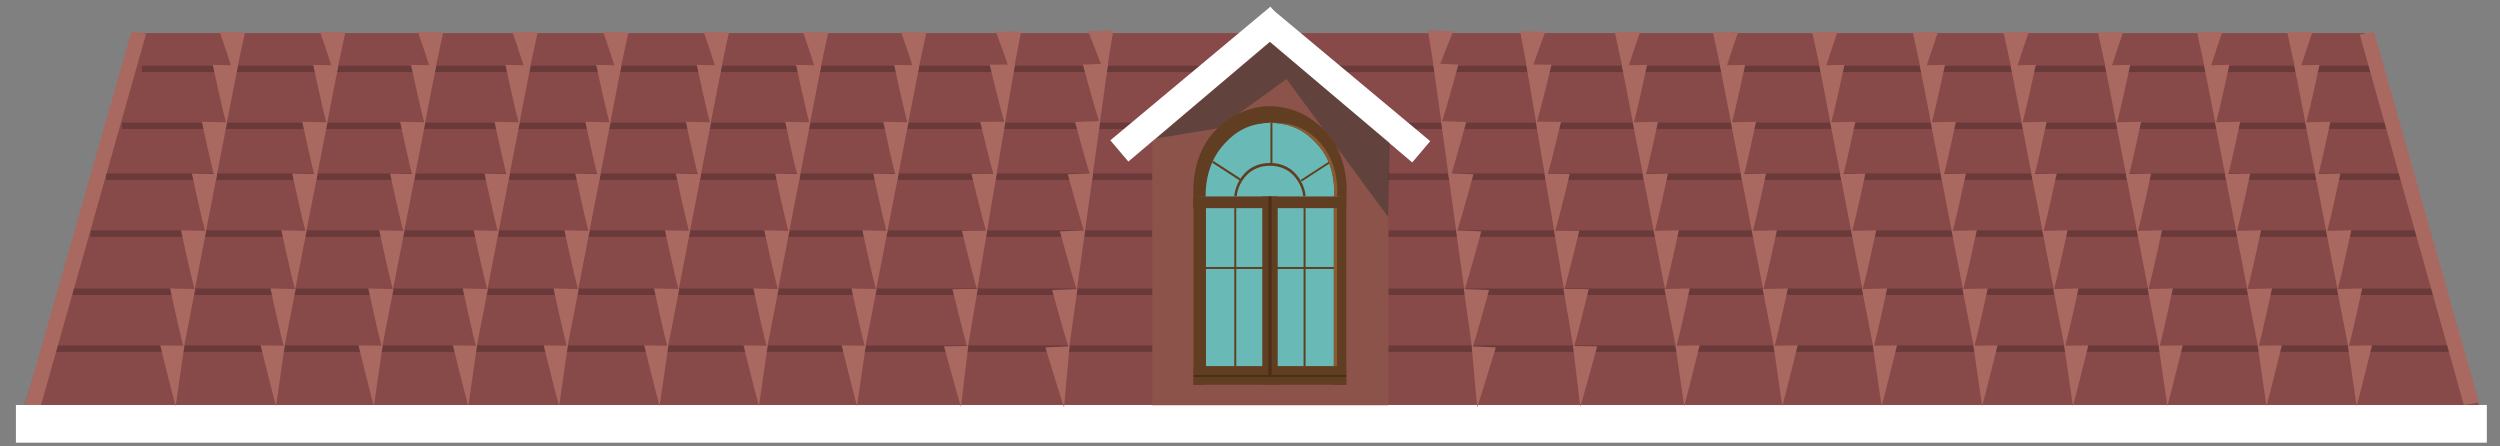 <svg xmlns="http://www.w3.org/2000/svg" width="1400" height="250" viewBox="0 0 370.417 66.146"><rect x="0" y="0" width="370.417" height="66.146" fill="#808080" stroke="none"/><path d="M20.76 4.896h329.598l16.958 55.273H3.584Z" style="fill:#884949;fill-opacity:1;stroke-width:7.107"/><path d="M7.697 51.186h356.597v.952H7.697z" style="fill:#6a3939;fill-opacity:1;stroke-width:9.073"/><path d="M10.726 42.752h350.972v.952H10.726z" style="fill:#6a3939;fill-opacity:1;stroke-width:9.001"/><path d="M13.43 34.138h345.563v.952H13.43z" style="fill:#6a3939;fill-opacity:1;stroke-width:8.931"/><path d="M15.702 25.703h341.02v.952H15.702z" style="fill:#6a3939;fill-opacity:1;stroke-width:8.872"/><path d="M18.081 18.166h335.72v.952H18.081z" style="fill:#6a3939;fill-opacity:1;stroke-width:8.803"/><path d="M21.002 9.732h330.527v.952H21.002z" style="fill:#6a3939;fill-opacity:1;stroke-width:8.735"/><path d="m19.485 4.63 2.167.376L5.969 60.387l-2.294-.38Z" style="fill:#a96960;fill-opacity:1;stroke-width:9.805"/><path d="M70.591 51.567c-.634-2.327-2.03-8.842-2.03-8.842l3.743.066z" style="fill:#a96960;fill-opacity:1;stroke-width:10.959"/><path d="M72.206 42.953c-.634-2.327-2.03-8.842-2.03-8.842l3.743.066z" style="fill:#a96960;fill-opacity:1;stroke-width:10.959"/><path d="M73.821 34.564c-.634-2.327-2.03-8.843-2.03-8.843l3.743.067zm-4.435 25.632c-.635-2.327-2.284-9.033-2.284-9.033l3.584.035z" style="fill:#a96960;fill-opacity:1;stroke-width:10.959"/><path d="M75.302 26.892c-.635-2.327-2.03-8.843-2.03-8.843l3.743.067z" style="fill:#a96960;fill-opacity:1;stroke-width:10.959"/><path d="M76.917 18.457c-.634-2.327-2.03-8.842-2.03-8.842l3.743.066z" style="fill:#a96960;fill-opacity:1;stroke-width:10.959"/><path d="M78.173 11.683c-.634-2.327-2.254-6.958-2.254-6.958l3.743.066zM56.602 51.567c-.635-2.327-2.03-8.842-2.03-8.842l3.743.066z" style="fill:#a96960;fill-opacity:1;stroke-width:10.959"/><path d="M58.217 42.953c-.635-2.327-2.03-8.842-2.03-8.842l3.743.066z" style="fill:#a96960;fill-opacity:1;stroke-width:10.959"/><path d="M59.832 34.564c-.634-2.327-2.03-8.843-2.03-8.843l3.743.067zm-4.436 25.632c-.634-2.327-2.284-9.033-2.284-9.033l3.585.035z" style="fill:#a96960;fill-opacity:1;stroke-width:10.959"/><path d="M61.313 26.892c-.635-2.327-2.03-8.843-2.03-8.843l3.743.067z" style="fill:#a96960;fill-opacity:1;stroke-width:10.959"/><path d="M62.928 18.457c-.635-2.327-2.03-8.842-2.03-8.842l3.743.066z" style="fill:#a96960;fill-opacity:1;stroke-width:10.959"/><path d="M64.184 11.683c-.635-2.327-2.255-6.958-2.255-6.958l3.744.066zm19.858 39.884c-.634-2.327-2.03-8.842-2.03-8.842l3.743.066z" style="fill:#a96960;fill-opacity:1;stroke-width:10.959"/><path d="M85.657 42.953c-.634-2.327-2.03-8.842-2.03-8.842l3.743.066z" style="fill:#a96960;fill-opacity:1;stroke-width:10.959"/><path d="M87.272 34.564c-.634-2.327-2.03-8.843-2.03-8.843l3.743.067zm-4.435 25.632c-.635-2.327-2.285-9.033-2.285-9.033l3.585.035z" style="fill:#a96960;fill-opacity:1;stroke-width:10.959"/><path d="M88.753 26.892c-.635-2.327-2.03-8.843-2.03-8.843l3.743.067z" style="fill:#a96960;fill-opacity:1;stroke-width:10.959"/><path d="M90.368 18.457c-.635-2.327-2.03-8.842-2.03-8.842l3.743.066z" style="fill:#a96960;fill-opacity:1;stroke-width:10.959"/><path d="M91.624 11.683c-.634-2.327-2.255-6.958-2.255-6.958l3.744.066z" style="fill:#a96960;fill-opacity:1;stroke-width:10.959"/><path d="M2.357 60.006h366.108v5.583H2.357z" style="fill:#fff;fill-opacity:1;stroke-width:9.497"/><path d="M98.937 51.567c-.634-2.327-2.03-8.842-2.03-8.842l3.743.066z" style="fill:#a96960;fill-opacity:1;stroke-width:10.959"/><path d="M100.552 42.953c-.634-2.327-2.03-8.842-2.03-8.842l3.743.066z" style="fill:#a96960;fill-opacity:1;stroke-width:10.959"/><path d="M102.167 34.564c-.634-2.327-2.03-8.843-2.03-8.843l3.743.067zm-4.435 25.632c-.635-2.327-2.285-9.033-2.285-9.033l3.585.035z" style="fill:#a96960;fill-opacity:1;stroke-width:10.959"/><path d="M103.648 26.892c-.635-2.327-2.03-8.843-2.03-8.843l3.743.067z" style="fill:#a96960;fill-opacity:1;stroke-width:10.959"/><path d="M105.263 18.457c-.635-2.327-2.03-8.842-2.03-8.842l3.743.066z" style="fill:#a96960;fill-opacity:1;stroke-width:10.959"/><path d="M106.52 11.683c-.635-2.327-2.256-6.958-2.256-6.958l3.744.066zm7.133 39.884c-.635-2.327-2.03-8.842-2.03-8.842l3.743.066z" style="fill:#a96960;fill-opacity:1;stroke-width:10.959"/><path d="M115.268 42.953c-.635-2.327-2.03-8.842-2.03-8.842l3.743.066z" style="fill:#a96960;fill-opacity:1;stroke-width:10.959"/><path d="M116.883 34.564c-.635-2.327-2.03-8.843-2.03-8.843l3.743.067zm-4.436 25.632c-.634-2.327-2.284-9.033-2.284-9.033l3.585.035z" style="fill:#a96960;fill-opacity:1;stroke-width:10.959"/><path d="M118.363 26.892c-.634-2.327-2.03-8.843-2.03-8.843l3.743.067z" style="fill:#a96960;fill-opacity:1;stroke-width:10.959"/><path d="M119.978 18.457c-.634-2.327-2.03-8.842-2.03-8.842l3.743.066z" style="fill:#a96960;fill-opacity:1;stroke-width:10.959"/><path d="M121.235 11.683c-.635-2.327-2.255-6.958-2.255-6.958l3.743.066zm6.954 39.884c-.635-2.327-2.03-8.842-2.03-8.842l3.743.066z" style="fill:#a96960;fill-opacity:1;stroke-width:10.959"/><path d="M129.804 42.953c-.635-2.327-2.03-8.842-2.03-8.842l3.743.066z" style="fill:#a96960;fill-opacity:1;stroke-width:10.959"/><path d="M131.419 34.564c-.635-2.327-2.03-8.843-2.03-8.843l3.743.067zm-4.436 25.632c-.634-2.327-2.284-9.033-2.284-9.033l3.585.035z" style="fill:#a96960;fill-opacity:1;stroke-width:10.959"/><path d="M132.9 26.892c-.635-2.327-2.031-8.843-2.031-8.843l3.743.067z" style="fill:#a96960;fill-opacity:1;stroke-width:10.959"/><path d="M134.514 18.457c-.634-2.327-2.03-8.842-2.03-8.842l3.744.066z" style="fill:#a96960;fill-opacity:1;stroke-width:10.959"/><path d="M135.77 11.683c-.634-2.327-2.254-6.958-2.254-6.958l3.743.066zm7.603 39.947c-.691-2.31-2.246-8.79-2.246-8.79l3.744-.025z" style="fill:#a96960;fill-opacity:1;stroke-width:10.959"/><path d="M144.777 42.979c-.692-2.31-2.247-8.79-2.247-8.79l3.744-.025z" style="fill:#a96960;fill-opacity:1;stroke-width:10.959"/><path d="M146.186 34.552c-.692-2.31-2.247-8.79-2.247-8.79l3.744-.025zm-3.806 25.734c-.692-2.311-2.505-8.974-2.505-8.974l3.584-.053z" style="fill:#a96960;fill-opacity:1;stroke-width:10.959"/><path d="M147.478 26.846c-.692-2.31-2.247-8.79-2.247-8.79l3.744-.025z" style="fill:#a96960;fill-opacity:1;stroke-width:10.959"/><path d="M148.886 18.375c-.692-2.31-2.247-8.79-2.247-8.79l3.744-.025z" style="fill:#a96960;fill-opacity:1;stroke-width:10.959"/><path d="M149.975 11.572c-.69-2.311-2.424-6.901-2.424-6.901l3.744-.025zm8.421 40.115c-.758-2.29-2.5-8.72-2.5-8.72l3.742-.135z" style="fill:#a96960;fill-opacity:1;stroke-width:10.959"/><path d="M159.548 43c-.758-2.29-2.5-8.722-2.5-8.722l3.742-.134z" style="fill:#a96960;fill-opacity:1;stroke-width:10.959"/><path d="M160.712 34.535c-.758-2.29-2.5-8.72-2.5-8.72l3.742-.135zm-3.058 25.833c-.758-2.29-2.764-8.897-2.764-8.897l3.582-.157z" style="fill:#a96960;fill-opacity:1;stroke-width:10.959"/><path d="M161.78 26.795c-.758-2.29-2.5-8.72-2.5-8.72l3.741-.135z" style="fill:#a96960;fill-opacity:1;stroke-width:10.959"/><path d="M162.942 18.287c-.758-2.29-2.5-8.722-2.5-8.722l3.741-.133z" style="fill:#a96960;fill-opacity:1;stroke-width:10.959"/><path d="M163.834 11.455c-.758-2.29-2.624-6.828-2.624-6.828l3.742-.134zm142.1 40.112c.634-2.327 2.03-8.842 2.03-8.842l-3.743.066z" style="fill:#a96960;fill-opacity:1;stroke-width:10.959"/><path d="M304.319 42.953c.634-2.327 2.03-8.842 2.03-8.842l-3.744.066z" style="fill:#a96960;fill-opacity:1;stroke-width:10.959"/><path d="M302.703 34.564c.635-2.327 2.03-8.843 2.03-8.843l-3.743.067zm4.437 25.632c.634-2.327 2.283-9.033 2.283-9.033l-3.585.035z" style="fill:#a96960;fill-opacity:1;stroke-width:10.959"/><path d="M301.223 26.892c.634-2.327 2.03-8.843 2.03-8.843l-3.743.067z" style="fill:#a96960;fill-opacity:1;stroke-width:10.959"/><path d="M299.608 18.457c.634-2.327 2.03-8.842 2.03-8.842l-3.743.066z" style="fill:#a96960;fill-opacity:1;stroke-width:10.959"/><path d="M298.352 11.683c.634-2.327 2.254-6.958 2.254-6.958l-3.743.066zm21.571 39.884c.634-2.327 2.03-8.842 2.03-8.842l-3.743.066z" style="fill:#a96960;fill-opacity:1;stroke-width:10.959"/><path d="M318.308 42.953c.634-2.327 2.03-8.842 2.03-8.842l-3.743.066z" style="fill:#a96960;fill-opacity:1;stroke-width:10.959"/><path d="M316.693 34.564c.634-2.327 2.03-8.843 2.03-8.843l-3.743.067zm4.435 25.632c.635-2.327 2.285-9.033 2.285-9.033l-3.585.035z" style="fill:#a96960;fill-opacity:1;stroke-width:10.959"/><path d="M315.212 26.892c.635-2.327 2.03-8.843 2.03-8.843l-3.743.067z" style="fill:#a96960;fill-opacity:1;stroke-width:10.959"/><path d="M313.597 18.457c.635-2.327 2.03-8.842 2.03-8.842l-3.743.066z" style="fill:#a96960;fill-opacity:1;stroke-width:10.959"/><path d="M312.34 11.683c.635-2.327 2.256-6.958 2.256-6.958l-3.744.066zm-19.857 39.884c.634-2.327 2.03-8.842 2.03-8.842l-3.743.066z" style="fill:#a96960;fill-opacity:1;stroke-width:10.959"/><path d="M290.868 42.953c.634-2.327 2.03-8.842 2.03-8.842l-3.743.066z" style="fill:#a96960;fill-opacity:1;stroke-width:10.959"/><path d="M289.253 34.564c.634-2.327 2.03-8.843 2.03-8.843l-3.744.067zm4.435 25.632c.635-2.327 2.284-9.033 2.284-9.033l-3.584.035z" style="fill:#a96960;fill-opacity:1;stroke-width:10.959"/><path d="M287.772 26.892c.634-2.327 2.03-8.843 2.03-8.843l-3.743.067z" style="fill:#a96960;fill-opacity:1;stroke-width:10.959"/><path d="M286.157 18.457c.634-2.327 2.03-8.842 2.03-8.842l-3.743.066z" style="fill:#a96960;fill-opacity:1;stroke-width:10.959"/><path d="M284.9 11.683c.635-2.327 2.255-6.958 2.255-6.958l-3.743.066zm-7.312 39.884c.634-2.327 2.03-8.842 2.03-8.842l-3.743.066z" style="fill:#a96960;fill-opacity:1;stroke-width:10.959"/><path d="M275.973 42.953c.634-2.327 2.03-8.842 2.03-8.842l-3.743.066z" style="fill:#a96960;fill-opacity:1;stroke-width:10.959"/><path d="M274.358 34.564c.634-2.327 2.03-8.843 2.03-8.843l-3.744.067zm4.435 25.632c.635-2.327 2.284-9.033 2.284-9.033l-3.584.035z" style="fill:#a96960;fill-opacity:1;stroke-width:10.959"/><path d="M272.877 26.892c.635-2.327 2.03-8.843 2.03-8.843l-3.743.067z" style="fill:#a96960;fill-opacity:1;stroke-width:10.959"/><path d="M271.262 18.457c.634-2.327 2.03-8.842 2.03-8.842l-3.743.066z" style="fill:#a96960;fill-opacity:1;stroke-width:10.959"/><path d="M270.006 11.683c.634-2.327 2.254-6.958 2.254-6.958l-3.743.066zm-7.134 39.884c.635-2.327 2.03-8.842 2.03-8.842l-3.743.066z" style="fill:#a96960;fill-opacity:1;stroke-width:10.959"/><path d="M261.257 42.953c.635-2.327 2.03-8.842 2.03-8.842l-3.743.066z" style="fill:#a96960;fill-opacity:1;stroke-width:10.959"/><path d="M259.642 34.564c.635-2.327 2.03-8.843 2.03-8.843l-3.743.067zm4.436 25.632c.634-2.327 2.284-9.033 2.284-9.033l-3.585.035z" style="fill:#a96960;fill-opacity:1;stroke-width:10.959"/><path d="M258.162 26.892c.634-2.327 2.03-8.843 2.03-8.843l-3.744.067z" style="fill:#a96960;fill-opacity:1;stroke-width:10.959"/><path d="M256.546 18.457c.635-2.327 2.03-8.842 2.03-8.842l-3.743.066z" style="fill:#a96960;fill-opacity:1;stroke-width:10.959"/><path d="M255.29 11.683c.635-2.327 2.255-6.958 2.255-6.958l-3.744.066zm-6.954 39.884c.635-2.327 2.03-8.842 2.03-8.842l-3.743.066z" style="fill:#a96960;fill-opacity:1;stroke-width:10.959"/><path d="M246.721 42.953c.635-2.327 2.03-8.842 2.03-8.842l-3.743.066z" style="fill:#a96960;fill-opacity:1;stroke-width:10.959"/><path d="M245.106 34.564c.635-2.327 2.03-8.843 2.03-8.843l-3.743.067zm4.436 25.632c.634-2.327 2.284-9.033 2.284-9.033l-3.585.035z" style="fill:#a96960;fill-opacity:1;stroke-width:10.959"/><path d="M243.626 26.892c.634-2.327 2.03-8.843 2.03-8.843l-3.744.067z" style="fill:#a96960;fill-opacity:1;stroke-width:10.959"/><path d="M242.01 18.457c.635-2.327 2.03-8.842 2.03-8.842l-3.743.066z" style="fill:#a96960;fill-opacity:1;stroke-width:10.959"/><path d="M240.754 11.683c.635-2.327 2.255-6.958 2.255-6.958l-3.744.066zm-7.602 39.947c.69-2.31 2.246-8.79 2.246-8.79l-3.744-.025z" style="fill:#a96960;fill-opacity:1;stroke-width:10.959"/><path d="M231.748 42.979c.691-2.31 2.247-8.79 2.247-8.79l-3.744-.025z" style="fill:#a96960;fill-opacity:1;stroke-width:10.959"/><path d="M230.34 34.552c.69-2.31 2.246-8.79 2.246-8.79l-3.744-.025zm3.805 25.734c.692-2.311 2.505-8.974 2.505-8.974l-3.584-.053z" style="fill:#a96960;fill-opacity:1;stroke-width:10.959"/><path d="M229.047 26.846c.691-2.31 2.247-8.79 2.247-8.79l-3.744-.025z" style="fill:#a96960;fill-opacity:1;stroke-width:10.959"/><path d="M227.64 18.375c.69-2.31 2.246-8.79 2.246-8.79l-3.744-.025z" style="fill:#a96960;fill-opacity:1;stroke-width:10.959"/><path d="M226.55 11.572c.69-2.311 2.424-6.901 2.424-6.901l-3.744-.025zm-8.422 40.115c.758-2.29 2.5-8.72 2.5-8.72l-3.74-.135z" style="fill:#a96960;fill-opacity:1;stroke-width:10.959"/><path d="M216.976 43c.758-2.29 2.5-8.722 2.5-8.722l-3.74-.134z" style="fill:#a96960;fill-opacity:1;stroke-width:10.959"/><path d="M215.812 34.535c.758-2.29 2.5-8.72 2.5-8.72l-3.74-.135zm3.058 25.833c.758-2.29 2.765-8.897 2.765-8.897l-3.582-.157z" style="fill:#a96960;fill-opacity:1;stroke-width:10.959"/><path d="M214.744 26.795c.759-2.29 2.5-8.72 2.5-8.72l-3.74-.135z" style="fill:#a96960;fill-opacity:1;stroke-width:10.959"/><path d="M213.583 18.287c.758-2.29 2.5-8.722 2.5-8.722l-3.741-.133z" style="fill:#a96960;fill-opacity:1;stroke-width:10.959"/><path d="M212.69 11.455c.759-2.29 2.625-6.828 2.625-6.828l-3.742-.134z" style="fill:#a96960;fill-opacity:1;stroke-width:10.959"/><path d="m351.764 4.756-2.127.374 15.427 54.879 2.252-.378z" style="fill:#a96960;fill-opacity:1;stroke-width:9.671"/><path d="M168.96 17.644 189.273 3.9l18.687 13.977Z" style="fill:#8c534a;fill-opacity:1;stroke-width:9.232"/><path d="M170.729 17.265h34.994v42.779h-34.994z" style="fill:#8c534a;fill-opacity:1;stroke-width:9.511"/><path d="m188.243.984 2.417 3.083-23.475 19.872-2.671-3.147z" style="fill:#fff;fill-opacity:1;stroke-width:10.849"/><path d="m188.186 1.11-2.417 3.084 23.475 19.872 2.67-3.147z" style="fill:#fff;fill-opacity:1;stroke-width:10.849"/><path d="m188.195 6.242-16.869 14.267 9.242-1.526 10.05-7.268 15.074 20.458.187-11.006z" style="fill:#33312e;fill-opacity:.48;stroke-width:10.705"/><path d="M334.607 51.567c.635-2.327 2.03-8.842 2.03-8.842l-3.743.066z" style="fill:#a96960;fill-opacity:1;stroke-width:10.959"/><path d="M332.992 42.953c.635-2.327 2.03-8.842 2.03-8.842l-3.743.066z" style="fill:#a96960;fill-opacity:1;stroke-width:10.959"/><path d="M331.377 34.564c.635-2.327 2.03-8.843 2.03-8.843l-3.743.067zm4.436 25.632c.634-2.327 2.284-9.033 2.284-9.033l-3.585.035z" style="fill:#a96960;fill-opacity:1;stroke-width:10.959"/><path d="M329.897 26.892c.634-2.327 2.03-8.843 2.03-8.843l-3.744.067z" style="fill:#a96960;fill-opacity:1;stroke-width:10.959"/><path d="M328.281 18.457c.635-2.327 2.03-8.842 2.03-8.842l-3.743.066z" style="fill:#a96960;fill-opacity:1;stroke-width:10.959"/><path d="M327.025 11.683c.635-2.327 2.255-6.958 2.255-6.958l-3.744.066zm20.944 39.884c.634-2.327 2.03-8.842 2.03-8.842l-3.743.066z" style="fill:#a96960;fill-opacity:1;stroke-width:10.959"/><path d="M346.354 42.953c.634-2.327 2.03-8.842 2.03-8.842l-3.743.066z" style="fill:#a96960;fill-opacity:1;stroke-width:10.959"/><path d="M344.739 34.564c.634-2.327 2.03-8.843 2.03-8.843l-3.744.067zm4.435 25.632c.635-2.327 2.284-9.033 2.284-9.033l-3.584.035z" style="fill:#a96960;fill-opacity:1;stroke-width:10.959"/><path d="M343.258 26.892c.635-2.327 2.03-8.843 2.03-8.843l-3.743.067z" style="fill:#a96960;fill-opacity:1;stroke-width:10.959"/><path d="M341.643 18.457c.634-2.327 2.03-8.842 2.03-8.842l-3.743.066z" style="fill:#a96960;fill-opacity:1;stroke-width:10.959"/><path d="M340.387 11.683c.634-2.327 2.254-6.958 2.254-6.958l-3.743.066zM42.102 51.567c-.634-2.327-2.03-8.842-2.03-8.842l3.744.066z" style="fill:#a96960;fill-opacity:1;stroke-width:10.959"/><path d="M43.718 42.953c-.635-2.327-2.03-8.842-2.03-8.842l3.743.066z" style="fill:#a96960;fill-opacity:1;stroke-width:10.959"/><path d="M45.333 34.564c-.635-2.327-2.03-8.843-2.03-8.843l3.743.067zm-4.436 25.632c-.635-2.327-2.284-9.033-2.284-9.033l3.585.035z" style="fill:#a96960;fill-opacity:1;stroke-width:10.959"/><path d="M46.813 26.892c-.634-2.327-2.03-8.843-2.03-8.843l3.743.067z" style="fill:#a96960;fill-opacity:1;stroke-width:10.959"/><path d="M48.428 18.457c-.634-2.327-2.03-8.842-2.03-8.842l3.743.066z" style="fill:#a96960;fill-opacity:1;stroke-width:10.959"/><path d="M49.685 11.683c-.635-2.327-2.255-6.958-2.255-6.958l3.743.066zM27.229 51.567c-.635-2.327-2.03-8.842-2.03-8.842l3.743.066z" style="fill:#a96960;fill-opacity:1;stroke-width:10.959"/><path d="M28.844 42.953c-.634-2.327-2.03-8.842-2.03-8.842l3.743.066z" style="fill:#a96960;fill-opacity:1;stroke-width:10.959"/><path d="M30.46 34.564c-.635-2.327-2.031-8.843-2.031-8.843l3.743.067zm-4.437 25.632c-.634-2.327-2.284-9.033-2.284-9.033l3.585.035z" style="fill:#a96960;fill-opacity:1;stroke-width:10.959"/><path d="M31.94 26.892c-.635-2.327-2.03-8.843-2.03-8.843l3.743.067z" style="fill:#a96960;fill-opacity:1;stroke-width:10.959"/><path d="M33.555 18.457c-.635-2.327-2.03-8.842-2.03-8.842l3.743.066z" style="fill:#a96960;fill-opacity:1;stroke-width:10.959"/><path d="M34.811 11.683c-.634-2.327-2.255-6.958-2.255-6.958l3.744.066z" style="fill:#a96960;fill-opacity:1;stroke-width:10.959"/><g transform="translate(78.797 -33.243)scale(.438)"><path d="M224.745 202.074s-2.267-63.887 4.327-74.191c6.595-10.305 13.808-12.984 21.846-12.571 8.037.412 23.081 3.09 22.463 27.821-.618 24.73-.412 59.971-.412 59.971z" style="fill:#69bab7;fill-opacity:1;stroke-width:12.294"/><path d="M223.85 142.423h4.207v63.656h-4.207zm47.459 0h4.207v63.656h-4.207z" style="display:inline;fill:#613e21;fill-opacity:1;stroke-width:.139"/><path d="M247.103 142.357h5.217v63.656h-5.217z" style="display:inline;fill:#613e21;fill-opacity:1;stroke-width:.155"/><path d="M223.835 199.743h51.662v6.307h-51.662z" style="display:inline;fill:#613e21;fill-opacity:1;stroke-width:.133"/><path d="M223.73 142.357h51.78v3.951h-51.78z" style="display:inline;fill:#613e21;fill-opacity:1;stroke-width:.105"/><path d="M249.528 111.801c-1.854-.028-9.743.297-17.317 7.26-9.88 9.084-8.361 23.362-8.361 23.362 1.842-.011 3.685-.014 5.528-.02h-1.423s-.625-9.768 5.634-17.061c5.543-6.46 10.636-7.612 16.243-7.945.02-.003.032-.003.092-.003.035.003.046 0 .113.003 5.607.333 10.7 1.485 16.243 7.945 6.259 7.293 5.03 17.08 5.03 17.08l-.555-.01q2.409.006 4.819.009s1.519-14.278-8.361-23.36c-2.197-2.02-7.897-7.116-17.685-7.262zm21.227 30.612c-13.793-.035-27.585-.063-41.377-.01z" style="display:inline;fill:#613e21;fill-opacity:1;stroke-width:.135"/><path d="M237.632 146.308h.668v53.436h-.668zm23.44 0h.668v53.436h-.668z" style="display:inline;fill:#613e21;fill-opacity:1;stroke-width:.051"/><path d="M166.208-273.546h.668v47.388h-.668z" style="display:inline;fill:#613e21;fill-opacity:1;stroke-width:.048" transform="rotate(90)"/><path d="M271.318 146.308h1.087v53.436h-1.087z" style="display:inline;fill:#895b33;fill-opacity:1;stroke-width:.065"/><path d="M249.168 142.423h1.087v60.392h-1.087z" style="display:inline;fill:#492f18;fill-opacity:1;stroke-width:.069"/><path d="M249.531 131.036c-.986-.015-4.834.104-7.856 2.966-3.91 3.703-4.097 8.345-4.002 8.279l.806.003c.026-.846.562-4.523 3.743-7.535 2.816-2.667 6.401-2.778 7.32-2.764.093.001.12.003.156.005.035 0 .063-.003.155-.005.92-.014 4.505.097 7.321 2.764 3.18 3.012 3.717 6.69 3.743 7.535l.806-.003c.095.066-.092-4.576-4.002-8.279-3.022-2.862-6.87-2.98-7.856-2.966-.1.001-.13.003-.167.005-.038-.003-.067-.003-.167-.005" style="display:inline;fill:#613e21;fill-opacity:1;stroke-width:.135"/><path d="M249.865 117.371h.668v13.665h-.668z" style="display:inline;fill:#613e21;fill-opacity:1;stroke-width:.026"/><path d="M256.487-159.058h.637v11.368h-.637z" style="display:inline;fill:#613e21;fill-opacity:1;stroke-width:.02" transform="matrix(.531 .847 -.839 .545 0 0)"/><rect width=".716" height="11.096" x="-16.3" y="264.472" ry="0" style="display:inline;fill:#613e21;fill-opacity:1;stroke-width:.02" transform="matrix(-.531 .847 .839 .545 0 0)"/><path d="M250.198 117.371q.354.044.707.098c5.266.408 10.12 1.75 15.375 7.873 6.243 7.275 5.036 17.023 5.03 17.072l1.095.003c.828-11.66-5.612-22.374-16.808-24.642-1.567-.317-5.399-.403-5.399-.403zm21.112 25.043-.555-.001.358.007h.196zm-.555-.001-1.606-.003v.003zm-20.5-.034v.029l18.004.004q-9.002-.023-18.005-.033z" style="display:inline;fill:#895b33;fill-opacity:1;stroke-width:.135"/><path d="M202.732-275.51h.668v51.673h-.668z" style="display:inline;fill:#492f18;fill-opacity:1;stroke-width:.05" transform="rotate(90)"/></g></svg>